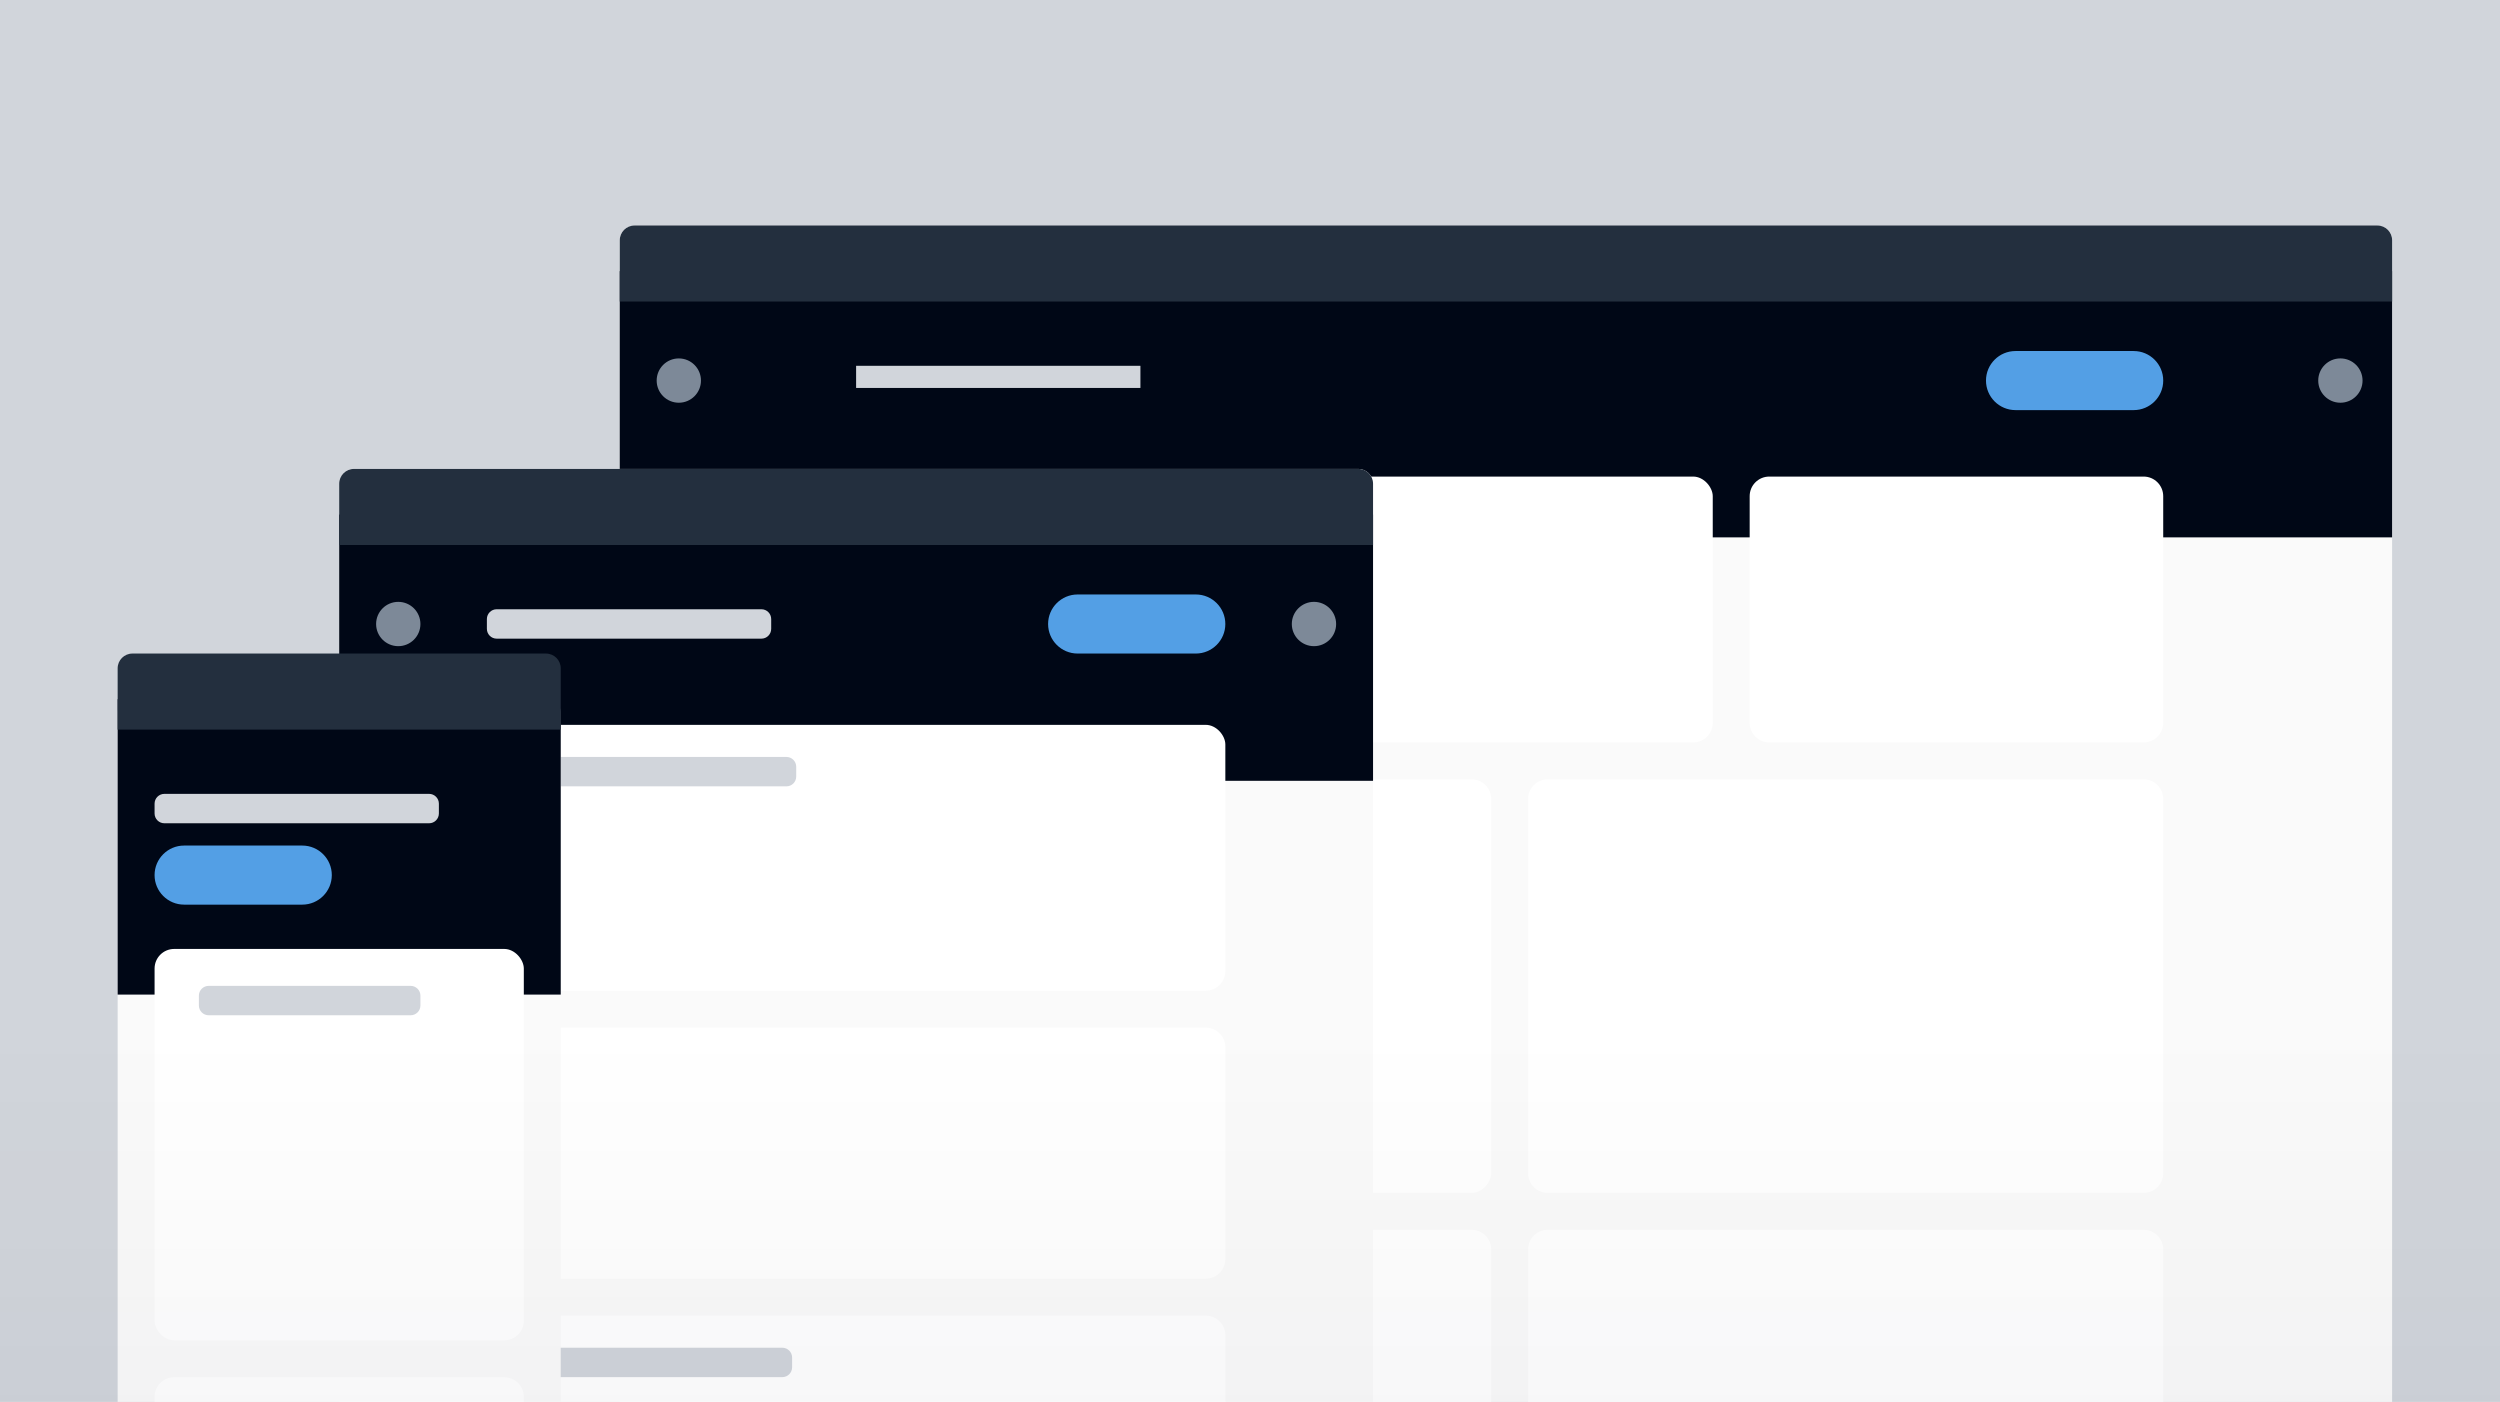 <svg width="255" height="143" viewBox="0 0 255 143" fill="none" xmlns="http://www.w3.org/2000/svg">
<g clip-path="url(#clip0_680_425414)">
<rect width="255" height="143" fill="#D1D5DB"/>
<path d="M63.215 24.506C63.215 23.674 63.89 23 64.722 23H242.488C243.32 23 243.995 23.674 243.995 24.506V143.519C243.995 144.351 243.32 145.026 242.488 145.026H64.722C63.89 145.026 63.215 144.351 63.215 143.519V24.506Z" fill="#FAFAFA"/>
<path d="M63.213 27.655H243.993V54.812H63.213V27.655Z" fill="#000716"/>
<path d="M71.499 38.818C71.499 40.066 70.487 41.078 69.239 41.078C67.991 41.078 66.98 40.066 66.98 38.818C66.98 37.57 67.991 36.559 69.239 36.559C70.487 36.559 71.499 37.57 71.499 38.818Z" fill="#7D8998"/>
<circle cx="238.72" cy="38.818" r="2.26" fill="#7D8998"/>
<path d="M63.217 24.506C63.217 23.674 63.892 23 64.724 23H242.49C243.322 23 243.996 23.674 243.996 24.506V30.759H63.217V24.506Z" fill="#232F3E"/>
<path d="M202.571 38.818C202.571 37.154 203.92 35.805 205.584 35.805H217.636C219.3 35.805 220.649 37.154 220.649 38.818C220.649 40.482 219.3 41.831 217.636 41.831H205.584C203.92 41.831 202.571 40.482 202.571 38.818Z" fill="#539FE5"/>
<path fill-rule="evenodd" clip-rule="evenodd" d="M87.323 37.312H116.323V39.571H87.323V37.312Z" fill="#D1D5DB"/>
<g filter="url(#filter0_d_680_425414)">
<rect x="87.323" y="47.104" width="87.377" height="27.117" rx="2" fill="white"/>
</g>
<path fill-rule="evenodd" clip-rule="evenodd" d="M92.178 52.377H118.876V54.636H92.178V52.377Z" fill="#D1D5DB"/>
<g filter="url(#filter1_d_680_425414)">
<rect width="64.779" height="42.182" rx="2" transform="matrix(1 0 0 -1 87.323 120.169)" fill="white"/>
</g>
<g filter="url(#filter2_d_680_425414)">
<path d="M87.323 143.026C87.323 144.131 88.218 145.026 89.323 145.026H150.102C151.207 145.026 152.102 144.131 152.102 143.026V125.935C152.102 124.831 151.207 123.935 150.102 123.935H89.323C88.218 123.935 87.323 124.831 87.323 125.935V143.026Z" fill="white"/>
</g>
<g filter="url(#filter3_d_680_425414)">
<path fill-rule="evenodd" clip-rule="evenodd" d="M157.868 120.169C156.764 120.169 155.868 119.273 155.868 118.169V79.987C155.868 78.882 156.764 77.987 157.868 77.987H218.648C219.752 77.987 220.648 78.882 220.648 79.987V118.169C220.648 119.273 219.752 120.169 218.648 120.169H157.868Z" fill="white"/>
</g>
<g filter="url(#filter4_d_680_425414)">
<path fill-rule="evenodd" clip-rule="evenodd" d="M178.466 49.104C178.466 47.999 179.361 47.104 180.466 47.104H218.648C219.752 47.104 220.648 47.999 220.648 49.104V72.221C220.648 73.325 219.752 74.221 218.648 74.221H180.466C179.361 74.221 178.466 73.325 178.466 72.221V49.104Z" fill="white"/>
</g>
<g filter="url(#filter5_d_680_425414)">
<path fill-rule="evenodd" clip-rule="evenodd" d="M157.868 145.026C156.764 145.026 155.868 144.131 155.868 143.026V125.935C155.868 124.83 156.764 123.935 157.868 123.935H218.648C219.752 123.935 220.648 124.83 220.648 125.935V143.026C220.648 144.131 219.752 145.026 218.648 145.026H157.868Z" fill="white"/>
</g>
<path fill-rule="evenodd" clip-rule="evenodd" d="M92.113 84.013H118.459V86.273H92.113V84.013Z" fill="#D1D5DB"/>
<g filter="url(#filter6_d_680_425414)">
<path d="M34.597 43.338C34.597 42.506 35.271 41.831 36.103 41.831H138.545C139.377 41.831 140.051 42.506 140.051 43.338V143.519C140.051 144.352 139.377 145.026 138.545 145.026H36.103C35.271 145.026 34.597 144.352 34.597 143.519V43.338Z" fill="#FAFAFA"/>
<path d="M34.597 46.487H140.051V73.643H34.597V46.487Z" fill="#000716"/>
<path d="M34.597 43.338C34.597 42.506 35.271 41.831 36.103 41.831H138.545C139.377 41.831 140.051 42.506 140.051 43.338V49.59H34.597V43.338Z" fill="#232F3E"/>
<circle cx="134.025" cy="57.649" r="2.26" fill="#7D8998"/>
<path d="M42.883 57.649C42.883 58.897 41.871 59.909 40.623 59.909C39.375 59.909 38.363 58.897 38.363 57.649C38.363 56.401 39.375 55.39 40.623 55.39C41.871 55.39 42.883 56.401 42.883 57.649Z" fill="#7D8998"/>
<path d="M106.906 57.649C106.906 55.985 108.255 54.636 109.919 54.636H121.971C123.635 54.636 124.984 55.985 124.984 57.649C124.984 59.313 123.635 60.662 121.971 60.662H109.919C108.255 60.662 106.906 59.313 106.906 57.649Z" fill="#539FE5"/>
<path fill-rule="evenodd" clip-rule="evenodd" d="M49.662 57.143C49.662 56.59 50.11 56.143 50.662 56.143H77.662C78.214 56.143 78.662 56.59 78.662 57.143V58.143C78.662 58.695 78.214 59.143 77.662 59.143H50.662C50.11 59.143 49.662 58.695 49.662 58.143V57.143Z" fill="#D1D5DB"/>
<g filter="url(#filter7_d_680_425414)">
<rect x="49.66" y="65.935" width="75.325" height="27.117" rx="2" fill="white"/>
</g>
<path fill-rule="evenodd" clip-rule="evenodd" d="M54.516 72.208C54.516 71.656 54.964 71.208 55.516 71.208H80.214C80.767 71.208 81.214 71.656 81.214 72.208V73.208C81.214 73.76 80.767 74.208 80.214 74.208H55.516C54.964 74.208 54.516 73.76 54.516 73.208V72.208Z" fill="#D1D5DB"/>
<g filter="url(#filter8_d_680_425414)">
<path d="M49.66 143.026C49.66 144.131 50.556 145.026 51.66 145.026H122.985C124.09 145.026 124.985 144.131 124.985 143.026V128.195C124.985 127.09 124.09 126.195 122.985 126.195H51.66C50.556 126.195 49.66 127.09 49.66 128.195V143.026Z" fill="white"/>
</g>
<g filter="url(#filter9_d_680_425414)">
<path fill-rule="evenodd" clip-rule="evenodd" d="M49.66 98.818C49.66 97.714 50.556 96.818 51.66 96.818H122.985C124.09 96.818 124.985 97.714 124.985 98.818V120.429C124.985 121.533 124.09 122.429 122.985 122.429H51.66C50.556 122.429 49.66 121.533 49.66 120.429V98.818Z" fill="white"/>
</g>
<path fill-rule="evenodd" clip-rule="evenodd" d="M54.45 132.468C54.45 131.915 54.897 131.468 55.45 131.468H79.795C80.347 131.468 80.795 131.915 80.795 132.468V133.468C80.795 134.02 80.347 134.468 79.795 134.468H55.45C54.897 134.468 54.45 134.02 54.45 133.468V132.468Z" fill="#D1D5DB"/>
</g>
<g filter="url(#filter10_d_680_425414)">
<path d="M12 66.688C12 65.856 12.675 65.182 13.507 65.182H55.688C56.52 65.182 57.195 65.856 57.195 66.688V143.519C57.195 144.352 56.52 145.026 55.688 145.026H13.507C12.675 145.026 12 144.352 12 143.519V66.688Z" fill="#FAFAFA"/>
<path d="M12 65.318H57.195V95.448H12V65.318Z" fill="#000716"/>
<path d="M12 62.169C12 61.337 12.675 60.662 13.507 60.662H55.688C56.52 60.662 57.195 61.337 57.195 62.169V68.421H12V62.169Z" fill="#232F3E"/>
<path d="M15.766 83.26C15.766 81.596 17.115 80.247 18.779 80.247H30.831C32.495 80.247 33.844 81.596 33.844 83.26C33.844 84.924 32.495 86.273 30.831 86.273H18.779C17.115 86.273 15.766 84.924 15.766 83.26Z" fill="#539FE5"/>
<path fill-rule="evenodd" clip-rule="evenodd" d="M15.766 75.974C15.766 75.422 16.214 74.974 16.766 74.974H43.766C44.318 74.974 44.766 75.422 44.766 75.974V76.974C44.766 77.526 44.318 77.974 43.766 77.974H16.766C16.214 77.974 15.766 77.526 15.766 76.974V75.974Z" fill="#D1D5DB"/>
<g filter="url(#filter11_d_680_425414)">
<rect x="15.767" y="89.286" width="37.662" height="39.922" rx="2" fill="white"/>
</g>
<path fill-rule="evenodd" clip-rule="evenodd" d="M20.286 95.558C20.286 95.006 20.733 94.558 21.286 94.558H41.883C42.435 94.558 42.883 95.006 42.883 95.558V96.558C42.883 97.111 42.435 97.558 41.883 97.558H21.286C20.733 97.558 20.286 97.111 20.286 96.558V95.558Z" fill="#D1D5DB"/>
<g filter="url(#filter12_d_680_425414)">
<path fill-rule="evenodd" clip-rule="evenodd" d="M15.767 134.974C15.767 133.869 16.662 132.974 17.767 132.974H51.429C52.533 132.974 53.429 133.869 53.429 134.974V143.026C53.429 144.13 52.533 145.026 51.429 145.026H17.767C16.662 145.026 15.767 144.13 15.767 143.026V134.974Z" fill="white"/>
</g>
</g>
<path opacity="0.5" d="M0 105H255V143H0V105Z" fill="url(#paint0_linear_680_425414)"/>
</g>
<defs>
<filter id="filter0_d_680_425414" x="80.57" y="41.857" width="100.883" height="40.623" filterUnits="userSpaceOnUse" color-interpolation-filters="sRGB">
<feFlood flood-opacity="0" result="BackgroundImageFix"/>
<feColorMatrix in="SourceAlpha" type="matrix" values="0 0 0 0 0 0 0 0 0 0 0 0 0 0 0 0 0 0 127 0" result="hardAlpha"/>
<feMorphology radius="0.753" operator="dilate" in="SourceAlpha" result="effect1_dropShadow_680_425414"/>
<feOffset dy="1.506"/>
<feGaussianBlur stdDeviation="3"/>
<feColorMatrix type="matrix" values="0 0 0 0 0 0 0 0 0 0.027 0 0 0 0 0.086 0 0 0 0.1 0"/>
<feBlend mode="normal" in2="BackgroundImageFix" result="effect1_dropShadow_680_425414"/>
<feBlend mode="normal" in="SourceGraphic" in2="effect1_dropShadow_680_425414" result="shape"/>
</filter>
<filter id="filter1_d_680_425414" x="80.57" y="72.74" width="78.286" height="55.688" filterUnits="userSpaceOnUse" color-interpolation-filters="sRGB">
<feFlood flood-opacity="0" result="BackgroundImageFix"/>
<feColorMatrix in="SourceAlpha" type="matrix" values="0 0 0 0 0 0 0 0 0 0 0 0 0 0 0 0 0 0 127 0" result="hardAlpha"/>
<feMorphology radius="0.753" operator="dilate" in="SourceAlpha" result="effect1_dropShadow_680_425414"/>
<feOffset dy="1.506"/>
<feGaussianBlur stdDeviation="3"/>
<feColorMatrix type="matrix" values="0 0 0 0 0 0 0 0 0 0.027 0 0 0 0 0.086 0 0 0 0.1 0"/>
<feBlend mode="normal" in2="BackgroundImageFix" result="effect1_dropShadow_680_425414"/>
<feBlend mode="normal" in="SourceGraphic" in2="effect1_dropShadow_680_425414" result="shape"/>
</filter>
<filter id="filter2_d_680_425414" x="80.57" y="118.688" width="78.286" height="34.597" filterUnits="userSpaceOnUse" color-interpolation-filters="sRGB">
<feFlood flood-opacity="0" result="BackgroundImageFix"/>
<feColorMatrix in="SourceAlpha" type="matrix" values="0 0 0 0 0 0 0 0 0 0 0 0 0 0 0 0 0 0 127 0" result="hardAlpha"/>
<feMorphology radius="0.753" operator="dilate" in="SourceAlpha" result="effect1_dropShadow_680_425414"/>
<feOffset dy="1.506"/>
<feGaussianBlur stdDeviation="3"/>
<feColorMatrix type="matrix" values="0 0 0 0 0 0 0 0 0 0.027 0 0 0 0 0.086 0 0 0 0.1 0"/>
<feBlend mode="normal" in2="BackgroundImageFix" result="effect1_dropShadow_680_425414"/>
<feBlend mode="normal" in="SourceGraphic" in2="effect1_dropShadow_680_425414" result="shape"/>
</filter>
<filter id="filter3_d_680_425414" x="149.115" y="72.74" width="78.286" height="55.688" filterUnits="userSpaceOnUse" color-interpolation-filters="sRGB">
<feFlood flood-opacity="0" result="BackgroundImageFix"/>
<feColorMatrix in="SourceAlpha" type="matrix" values="0 0 0 0 0 0 0 0 0 0 0 0 0 0 0 0 0 0 127 0" result="hardAlpha"/>
<feMorphology radius="0.753" operator="dilate" in="SourceAlpha" result="effect1_dropShadow_680_425414"/>
<feOffset dy="1.506"/>
<feGaussianBlur stdDeviation="3"/>
<feColorMatrix type="matrix" values="0 0 0 0 0 0 0 0 0 0.027 0 0 0 0 0.086 0 0 0 0.1 0"/>
<feBlend mode="normal" in2="BackgroundImageFix" result="effect1_dropShadow_680_425414"/>
<feBlend mode="normal" in="SourceGraphic" in2="effect1_dropShadow_680_425414" result="shape"/>
</filter>
<filter id="filter4_d_680_425414" x="171.713" y="41.857" width="55.688" height="40.623" filterUnits="userSpaceOnUse" color-interpolation-filters="sRGB">
<feFlood flood-opacity="0" result="BackgroundImageFix"/>
<feColorMatrix in="SourceAlpha" type="matrix" values="0 0 0 0 0 0 0 0 0 0 0 0 0 0 0 0 0 0 127 0" result="hardAlpha"/>
<feMorphology radius="0.753" operator="dilate" in="SourceAlpha" result="effect1_dropShadow_680_425414"/>
<feOffset dy="1.506"/>
<feGaussianBlur stdDeviation="3"/>
<feColorMatrix type="matrix" values="0 0 0 0 0 0 0 0 0 0.027 0 0 0 0 0.086 0 0 0 0.1 0"/>
<feBlend mode="normal" in2="BackgroundImageFix" result="effect1_dropShadow_680_425414"/>
<feBlend mode="normal" in="SourceGraphic" in2="effect1_dropShadow_680_425414" result="shape"/>
</filter>
<filter id="filter5_d_680_425414" x="149.115" y="118.688" width="78.286" height="34.597" filterUnits="userSpaceOnUse" color-interpolation-filters="sRGB">
<feFlood flood-opacity="0" result="BackgroundImageFix"/>
<feColorMatrix in="SourceAlpha" type="matrix" values="0 0 0 0 0 0 0 0 0 0 0 0 0 0 0 0 0 0 127 0" result="hardAlpha"/>
<feMorphology radius="0.753" operator="dilate" in="SourceAlpha" result="effect1_dropShadow_680_425414"/>
<feOffset dy="1.506"/>
<feGaussianBlur stdDeviation="3"/>
<feColorMatrix type="matrix" values="0 0 0 0 0 0 0 0 0 0.027 0 0 0 0 0.086 0 0 0 0.1 0"/>
<feBlend mode="normal" in2="BackgroundImageFix" result="effect1_dropShadow_680_425414"/>
<feBlend mode="normal" in="SourceGraphic" in2="effect1_dropShadow_680_425414" result="shape"/>
</filter>
<filter id="filter6_d_680_425414" x="-6.403" y="6.831" width="187.455" height="185.195" filterUnits="userSpaceOnUse" color-interpolation-filters="sRGB">
<feFlood flood-opacity="0" result="BackgroundImageFix"/>
<feColorMatrix in="SourceAlpha" type="matrix" values="0 0 0 0 0 0 0 0 0 0 0 0 0 0 0 0 0 0 127 0" result="hardAlpha"/>
<feMorphology radius="1" operator="dilate" in="SourceAlpha" result="effect1_dropShadow_680_425414"/>
<feOffset dy="6"/>
<feGaussianBlur stdDeviation="20"/>
<feColorMatrix type="matrix" values="0 0 0 0 0 0 0 0 0 0.027 0 0 0 0 0.086 0 0 0 0.14 0"/>
<feBlend mode="normal" in2="BackgroundImageFix" result="effect1_dropShadow_680_425414"/>
<feBlend mode="normal" in="SourceGraphic" in2="effect1_dropShadow_680_425414" result="shape"/>
</filter>
<filter id="filter7_d_680_425414" x="42.907" y="61.182" width="88.831" height="40.623" filterUnits="userSpaceOnUse" color-interpolation-filters="sRGB">
<feFlood flood-opacity="0" result="BackgroundImageFix"/>
<feColorMatrix in="SourceAlpha" type="matrix" values="0 0 0 0 0 0 0 0 0 0 0 0 0 0 0 0 0 0 127 0" result="hardAlpha"/>
<feMorphology radius="0.753" operator="dilate" in="SourceAlpha" result="effect1_dropShadow_680_425414"/>
<feOffset dy="2"/>
<feGaussianBlur stdDeviation="3"/>
<feColorMatrix type="matrix" values="0 0 0 0 0 0 0 0 0 0.027 0 0 0 0 0.086 0 0 0 0.1 0"/>
<feBlend mode="normal" in2="BackgroundImageFix" result="effect1_dropShadow_680_425414"/>
<feBlend mode="normal" in="SourceGraphic" in2="effect1_dropShadow_680_425414" result="shape"/>
</filter>
<filter id="filter8_d_680_425414" x="42.907" y="121.442" width="88.831" height="32.338" filterUnits="userSpaceOnUse" color-interpolation-filters="sRGB">
<feFlood flood-opacity="0" result="BackgroundImageFix"/>
<feColorMatrix in="SourceAlpha" type="matrix" values="0 0 0 0 0 0 0 0 0 0 0 0 0 0 0 0 0 0 127 0" result="hardAlpha"/>
<feMorphology radius="0.753" operator="dilate" in="SourceAlpha" result="effect1_dropShadow_680_425414"/>
<feOffset dy="2"/>
<feGaussianBlur stdDeviation="3"/>
<feColorMatrix type="matrix" values="0 0 0 0 0 0 0 0 0 0.027 0 0 0 0 0.086 0 0 0 0.1 0"/>
<feBlend mode="normal" in2="BackgroundImageFix" result="effect1_dropShadow_680_425414"/>
<feBlend mode="normal" in="SourceGraphic" in2="effect1_dropShadow_680_425414" result="shape"/>
</filter>
<filter id="filter9_d_680_425414" x="42.907" y="92.065" width="88.831" height="39.117" filterUnits="userSpaceOnUse" color-interpolation-filters="sRGB">
<feFlood flood-opacity="0" result="BackgroundImageFix"/>
<feColorMatrix in="SourceAlpha" type="matrix" values="0 0 0 0 0 0 0 0 0 0 0 0 0 0 0 0 0 0 127 0" result="hardAlpha"/>
<feMorphology radius="0.753" operator="dilate" in="SourceAlpha" result="effect1_dropShadow_680_425414"/>
<feOffset dy="2"/>
<feGaussianBlur stdDeviation="3"/>
<feColorMatrix type="matrix" values="0 0 0 0 0 0 0 0 0 0.027 0 0 0 0 0.086 0 0 0 0.1 0"/>
<feBlend mode="normal" in2="BackgroundImageFix" result="effect1_dropShadow_680_425414"/>
<feBlend mode="normal" in="SourceGraphic" in2="effect1_dropShadow_680_425414" result="shape"/>
</filter>
<filter id="filter10_d_680_425414" x="-29" y="25.662" width="127.195" height="185.195" filterUnits="userSpaceOnUse" color-interpolation-filters="sRGB">
<feFlood flood-opacity="0" result="BackgroundImageFix"/>
<feColorMatrix in="SourceAlpha" type="matrix" values="0 0 0 0 0 0 0 0 0 0 0 0 0 0 0 0 0 0 127 0" result="hardAlpha"/>
<feMorphology radius="1" operator="dilate" in="SourceAlpha" result="effect1_dropShadow_680_425414"/>
<feOffset dy="6"/>
<feGaussianBlur stdDeviation="20"/>
<feColorMatrix type="matrix" values="0 0 0 0 0 0 0 0 0 0.027 0 0 0 0 0.086 0 0 0 0.14 0"/>
<feBlend mode="normal" in2="BackgroundImageFix" result="effect1_dropShadow_680_425414"/>
<feBlend mode="normal" in="SourceGraphic" in2="effect1_dropShadow_680_425414" result="shape"/>
</filter>
<filter id="filter11_d_680_425414" x="9.013" y="84.039" width="51.169" height="53.429" filterUnits="userSpaceOnUse" color-interpolation-filters="sRGB">
<feFlood flood-opacity="0" result="BackgroundImageFix"/>
<feColorMatrix in="SourceAlpha" type="matrix" values="0 0 0 0 0 0 0 0 0 0 0 0 0 0 0 0 0 0 127 0" result="hardAlpha"/>
<feMorphology radius="0.753" operator="dilate" in="SourceAlpha" result="effect1_dropShadow_680_425414"/>
<feOffset dy="1.506"/>
<feGaussianBlur stdDeviation="3"/>
<feColorMatrix type="matrix" values="0 0 0 0 0 0 0 0 0 0.027 0 0 0 0 0.086 0 0 0 0.1 0"/>
<feBlend mode="normal" in2="BackgroundImageFix" result="effect1_dropShadow_680_425414"/>
<feBlend mode="normal" in="SourceGraphic" in2="effect1_dropShadow_680_425414" result="shape"/>
</filter>
<filter id="filter12_d_680_425414" x="9.013" y="127.727" width="51.169" height="25.558" filterUnits="userSpaceOnUse" color-interpolation-filters="sRGB">
<feFlood flood-opacity="0" result="BackgroundImageFix"/>
<feColorMatrix in="SourceAlpha" type="matrix" values="0 0 0 0 0 0 0 0 0 0 0 0 0 0 0 0 0 0 127 0" result="hardAlpha"/>
<feMorphology radius="0.753" operator="dilate" in="SourceAlpha" result="effect1_dropShadow_680_425414"/>
<feOffset dy="1.506"/>
<feGaussianBlur stdDeviation="3"/>
<feColorMatrix type="matrix" values="0 0 0 0 0 0 0 0 0 0.027 0 0 0 0 0.086 0 0 0 0.1 0"/>
<feBlend mode="normal" in2="BackgroundImageFix" result="effect1_dropShadow_680_425414"/>
<feBlend mode="normal" in="SourceGraphic" in2="effect1_dropShadow_680_425414" result="shape"/>
</filter>
<linearGradient id="paint0_linear_680_425414" x1="127.5" y1="105" x2="127.5" y2="143" gradientUnits="userSpaceOnUse">
<stop stop-color="#000716" stop-opacity="0"/>
<stop offset="1" stop-color="#000716" stop-opacity="0.06"/>
</linearGradient>
<clipPath id="clip0_680_425414">
<rect width="255" height="143" fill="white"/>
</clipPath>
</defs>
</svg>
